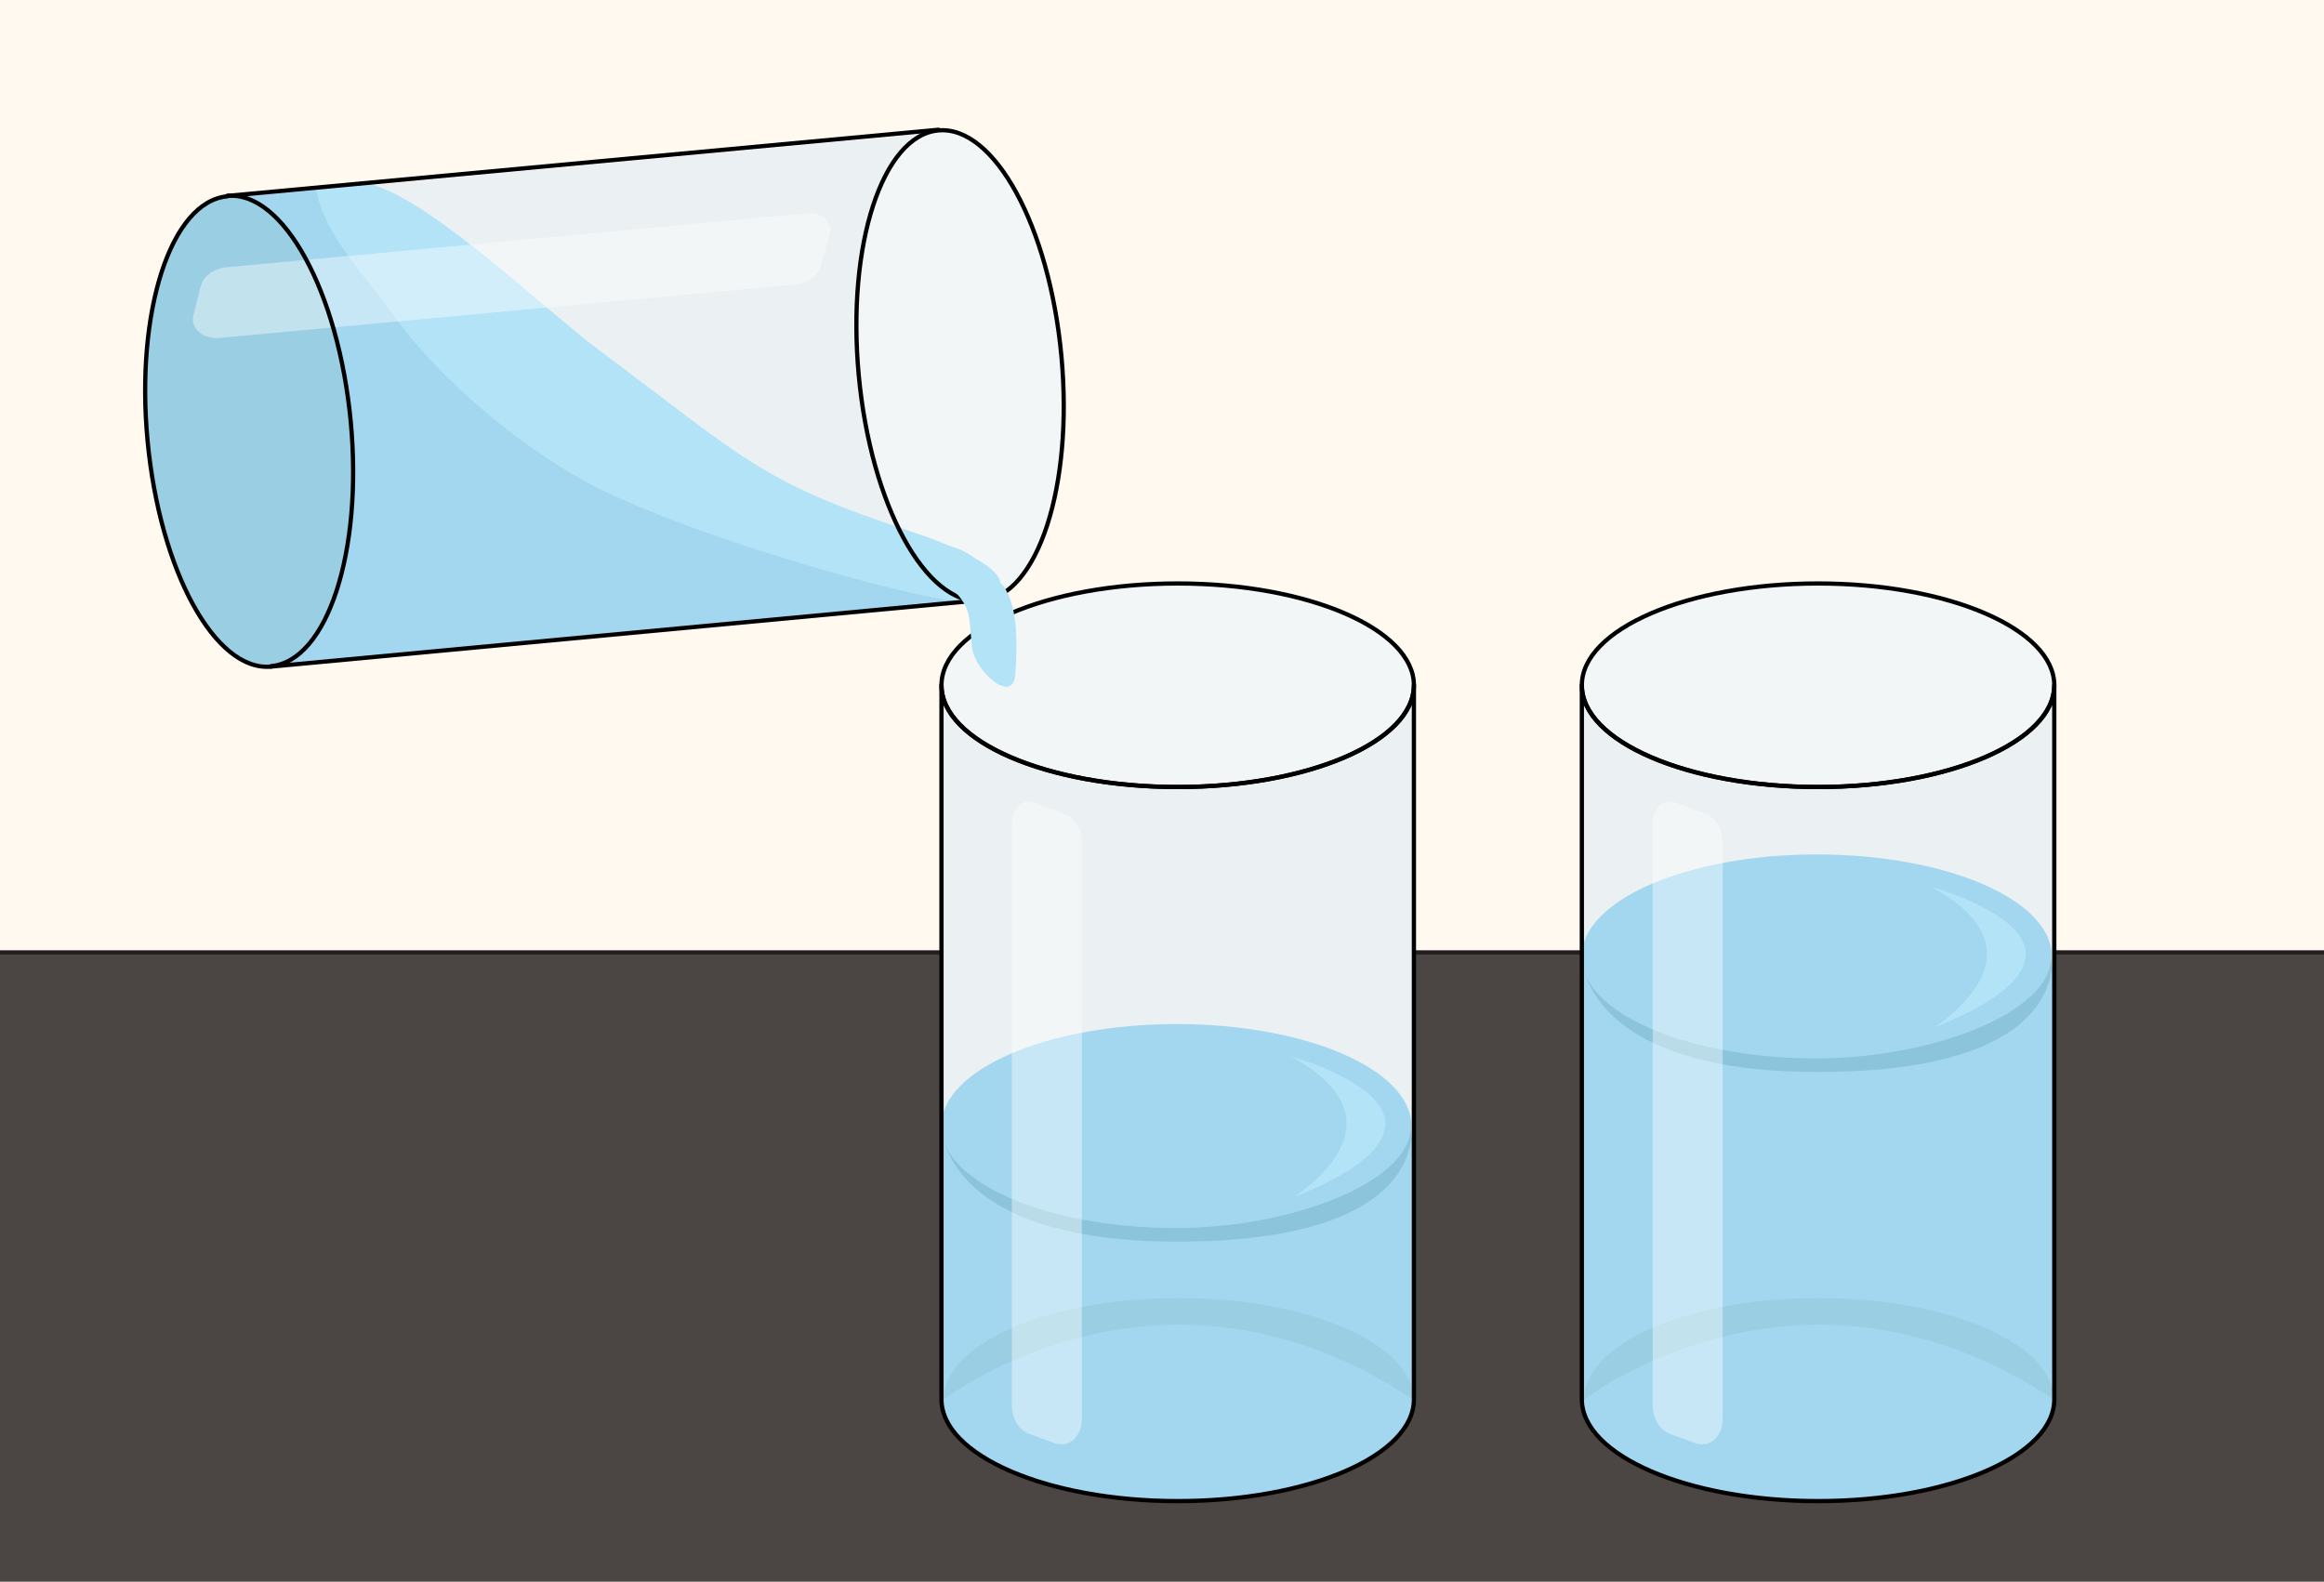 <?xml version="1.0" encoding="UTF-8"?><svg id="Layer_1" xmlns="http://www.w3.org/2000/svg" width="548" height="373" viewBox="0 0 548 373"><defs><style>.cls-1{fill:none;stroke:#000;stroke-linecap:round;stroke-linejoin:round;}.cls-2{fill:#fff;opacity:.4;}.cls-2,.cls-3,.cls-4,.cls-5,.cls-6,.cls-7,.cls-8,.cls-9{stroke-width:0px;}.cls-10{fill:#4b4543;stroke:#231f20;stroke-miterlimit:10;}.cls-3{fill:#f2f6f7;}.cls-4{fill:#9acee3;}.cls-5{fill:#a3d7f0;}.cls-6{fill:#b2e3f7;}.cls-7{fill:#8cc4db;}.cls-8{fill:#fff9f0;}.cls-9{fill:#ebf0f2;}</style></defs><rect class="cls-8" x="-9.9" y="-5.4" width="565.4" height="384.5"/><rect class="cls-10" x="-10.3" y="224.6" width="566.3" height="158.3"/><path class="cls-3" d="M333.7,161c0,13.3-24.9,24-55.7,24s-55.7-10.8-55.7-24,24.9-24,55.7-24,55.7,10.8,55.7,24Z"/><path class="cls-9" d="M333.7,161v168.4c0,13.3-24.9,24-55.7,24s-55.7-10.8-55.7-24v-168.4c0,13.3,24.9,24,55.7,24s55.7-10.8,55.7-24Z"/><path class="cls-5" d="M222.5,271.9v58.2s0,0,0,0c0,13.3,24.8,24,55.4,24s55.4-10.8,55.4-24v-55.7s0-5.1,0-5.1c-.2-.7-.4-1.3-.7-2,.1-.6.2-1.2.2-1.8,0-13.3-24.8-24-55.4-24s-55.4,10.8-55.4,24,0,.2,0,.3"/><path class="cls-5" d="M226.9,320.8c.6-.7,1.4-1.3,2.2-2-.8.7-1.5,1.3-2.2,2Z"/><path class="cls-4" d="M226.9,320.8c.6-.7,1.4-1.3,2.2-2-.8.7-1.5,1.3-2.2,2Z"/><path class="cls-4" d="M333.3,330.1c-59.7-39.8-110.8,0-110.8,0h0c0-13.3,24.8-24,55.4-24s55.4,10.8,55.4,24Z"/><path class="cls-7" d="M277.4,292.8c-41.6,0-52-15.3-54.6-23,4.6,11.2,27.3,19.8,54.5,19.8s55.4-10.8,55.4-24c0,0,5,27.3-55.3,27.2Z"/><path class="cls-6" d="M326.6,265.6c-.3,4.7-5.7,10.3-20.7,16.4-2.2.9,11-6.5,11.6-16.4.3-5.1-2.8-10.9-13.2-16.5.7.2,23.1,6.4,22.4,16.5Z"/><path class="cls-1" d="M333.4,161.6c0,13.3-24.9,24-55.7,24s-55.7-10.8-55.7-24,24.9-24,55.7-24,55.7,10.8,55.7,24Z"/><path class="cls-1" d="M333.4,161.6v168.4c0,13.3-24.9,24-55.7,24s-55.7-10.8-55.7-24v-168.4c0,13.3,24.9,24,55.7,24s55.7-10.8,55.7-24Z"/><path class="cls-2" d="M249.1,340.5l-6.5-2.4c-2.4-.9-4-3.6-4-6.8v-137.2c0-3.4,2.6-5.9,5.2-4.9l7.4,2.8c2.3.9,3.9,3.6,3.9,6.6v136.1c0,3.9-2.9,6.7-5.9,5.7Z"/><path class="cls-3" d="M484.7,161c0,13.3-24.9,24-55.7,24s-55.7-10.8-55.7-24,24.9-24,55.7-24,55.7,10.8,55.7,24Z"/><path class="cls-9" d="M484.7,161v168.4c0,13.3-24.9,24-55.7,24s-55.7-10.8-55.7-24v-168.4c0,13.3,24.9,24,55.7,24s55.7-10.8,55.7-24Z"/><path class="cls-5" d="M373.5,231.9v98.2s0,0,0,0c0,13.3,24.8,24,55.4,24s55.4-10.8,55.4-24v-95.7s0-5.1,0-5.1c-.2-.7-.4-1.3-.7-2,.1-.6.2-1.2.2-1.8,0-13.3-24.8-24-55.4-24s-55.4,10.8-55.4,24,0,.2,0,.3"/><path class="cls-5" d="M377.9,320.8c.6-.7,1.4-1.3,2.2-2-.8.7-1.5,1.3-2.2,2Z"/><path class="cls-4" d="M377.9,320.8c.6-.7,1.4-1.3,2.2-2-.8.7-1.5,1.3-2.2,2Z"/><path class="cls-4" d="M484.3,330.1c-59.7-39.8-110.8,0-110.8,0h0c0-13.3,24.8-24,55.4-24s55.4,10.8,55.4,24Z"/><path class="cls-7" d="M428.4,252.8c-41.6,0-52-15.3-54.6-23,4.6,11.2,27.3,19.8,54.5,19.8s55.4-10.8,55.4-24c0,0,5,27.3-55.3,27.2Z"/><path class="cls-6" d="M477.6,225.6c-.3,4.7-5.7,10.3-20.7,16.4-2.2.9,11-6.5,11.6-16.4.3-5.1-2.8-10.9-13.2-16.5.7.2,23.1,6.4,22.4,16.5Z"/><path class="cls-1" d="M484.4,161.6c0,13.3-24.9,24-55.7,24s-55.7-10.8-55.7-24,24.9-24,55.7-24,55.7,10.8,55.7,24Z"/><path class="cls-1" d="M484.4,161.6v168.4c0,13.3-24.9,24-55.7,24s-55.7-10.8-55.7-24v-168.4c0,13.3,24.9,24,55.7,24s55.7-10.8,55.7-24Z"/><path class="cls-2" d="M400.2,340.5l-6.5-2.4c-2.4-.9-4-3.6-4-6.8v-137.2c0-3.4,2.6-5.9,5.2-4.9l7.4,2.8c2.3.9,3.9,3.6,3.9,6.6v136.1c0,3.9-2.9,6.7-5.9,5.7Z"/><path class="cls-3" d="M231.6,142.1c-13.2,1.2-26.2-22.6-29.1-53.2-2.8-30.6,5.5-56.5,18.8-57.7,13.2-1.2,26.2,22.6,29.1,53.2,2.9,30.6-5.5,56.5-18.8,57.7Z"/><path class="cls-9" d="M231.6,142.1l-167.7,15.6c-13.2,1.2-26.2-22.6-29.1-53.2-2.9-30.6,5.5-56.5,18.8-57.7l167.7-15.6c-13.2,1.2-21.6,27.1-18.8,57.7,2.8,30.6,15.9,54.5,29.1,53.2Z"/><path class="cls-6" d="M214.7,125.3c-35.5-11.7-38.7-16.8-73.8-43-11.7-8.7-37.9-33.9-52.6-38.6-1.2-.4-7.2.1-13.8.8-7.3.8-15.6,1.7-19.4,1.9,12.6.9,24.6,23.8,27.3,53,2.8,29.5-5,54.5-17.5,57.2.6,0,1.1,0,1.2,0,28.8-2.7,57.6-5.4,86.4-8.1,16.6-1.5,33.2-3.3,49.8-4.7,14.9-1.2,21.5-1.5,24.4-1.6,4.8-.2.2.2,6.5-2,6.3-2.2,2-8.1-18.5-14.9Z"/><path class="cls-5" d="M226.7,142h0c-2.9.2-9.5.5-24.4,1.8-16.6,1.4-33.2,3.1-49.8,4.7-28.8,2.7-57.6,5.4-86.4,8.1-.1,0-.7,0-1.2,0,12.5-2.7,20.3-27.7,17.5-57.2-2.7-29.1-14.7-52.1-27.3-53,3.8-.2,12-1.2,19.4-1.9,1.9,11,11.7,20.5,18.2,29.7,11.3,15.9,32.2,33.2,49.9,41.7,23.8,11.4,67.5,23.9,84.2,26.2Z"/><path class="cls-4" d="M64.9,156.5h0c-.6,0-1.2,0-1.2.2-13.2,1.2-26.2-22.5-29-52.9-2.8-30.5,5.6-56.2,18.8-57.4.4,0,.9,0,1.7,0h0c12.6.9,24.6,23.8,27.3,53,2.8,29.5-5,54.5-17.5,57.2Z"/><path class="cls-2" d="M45.6,74.3l1.7-6.7c.6-2.5,3.2-4.4,6.4-4.6l136.6-12.7c3.4-.3,6.1,2.1,5.4,4.7l-2.1,7.6c-.7,2.4-3.2,4.2-6.2,4.5l-135.6,12.6c-3.9.4-7-2.3-6.2-5.4Z"/><ellipse class="cls-1" cx="226.4" cy="86.1" rx="24" ry="55.7" transform="translate(-7 21.4) rotate(-5.3)"/><path class="cls-1" d="M63.9,157.2c-13.2,1.2-26.2-22.6-29.1-53.2-2.9-30.6,5.5-56.5,18.8-57.7"/><path class="cls-1" d="M53.6,46.2c13.2-1.2,26.2,22.6,29.1,53.2,2.9,30.6-5.5,56.5-18.8,57.7"/><line class="cls-1" x1="221.3" y1="30.6" x2="53.6" y2="46.2"/><line class="cls-1" x1="63.9" y1="157.2" x2="231.6" y2="141.5"/><path class="cls-6" d="M235.8,137.3c4.4,4.4,4.1,14.6,3.6,21.8s-9.6-.8-10.2-6.5-.4-8-2-10.5-1.4-1.7-4.4-4.2c-5.7-4.8-9.4-10.4-1.8-9.6s9.9,4.3,14.7,9.1Z"/></svg>